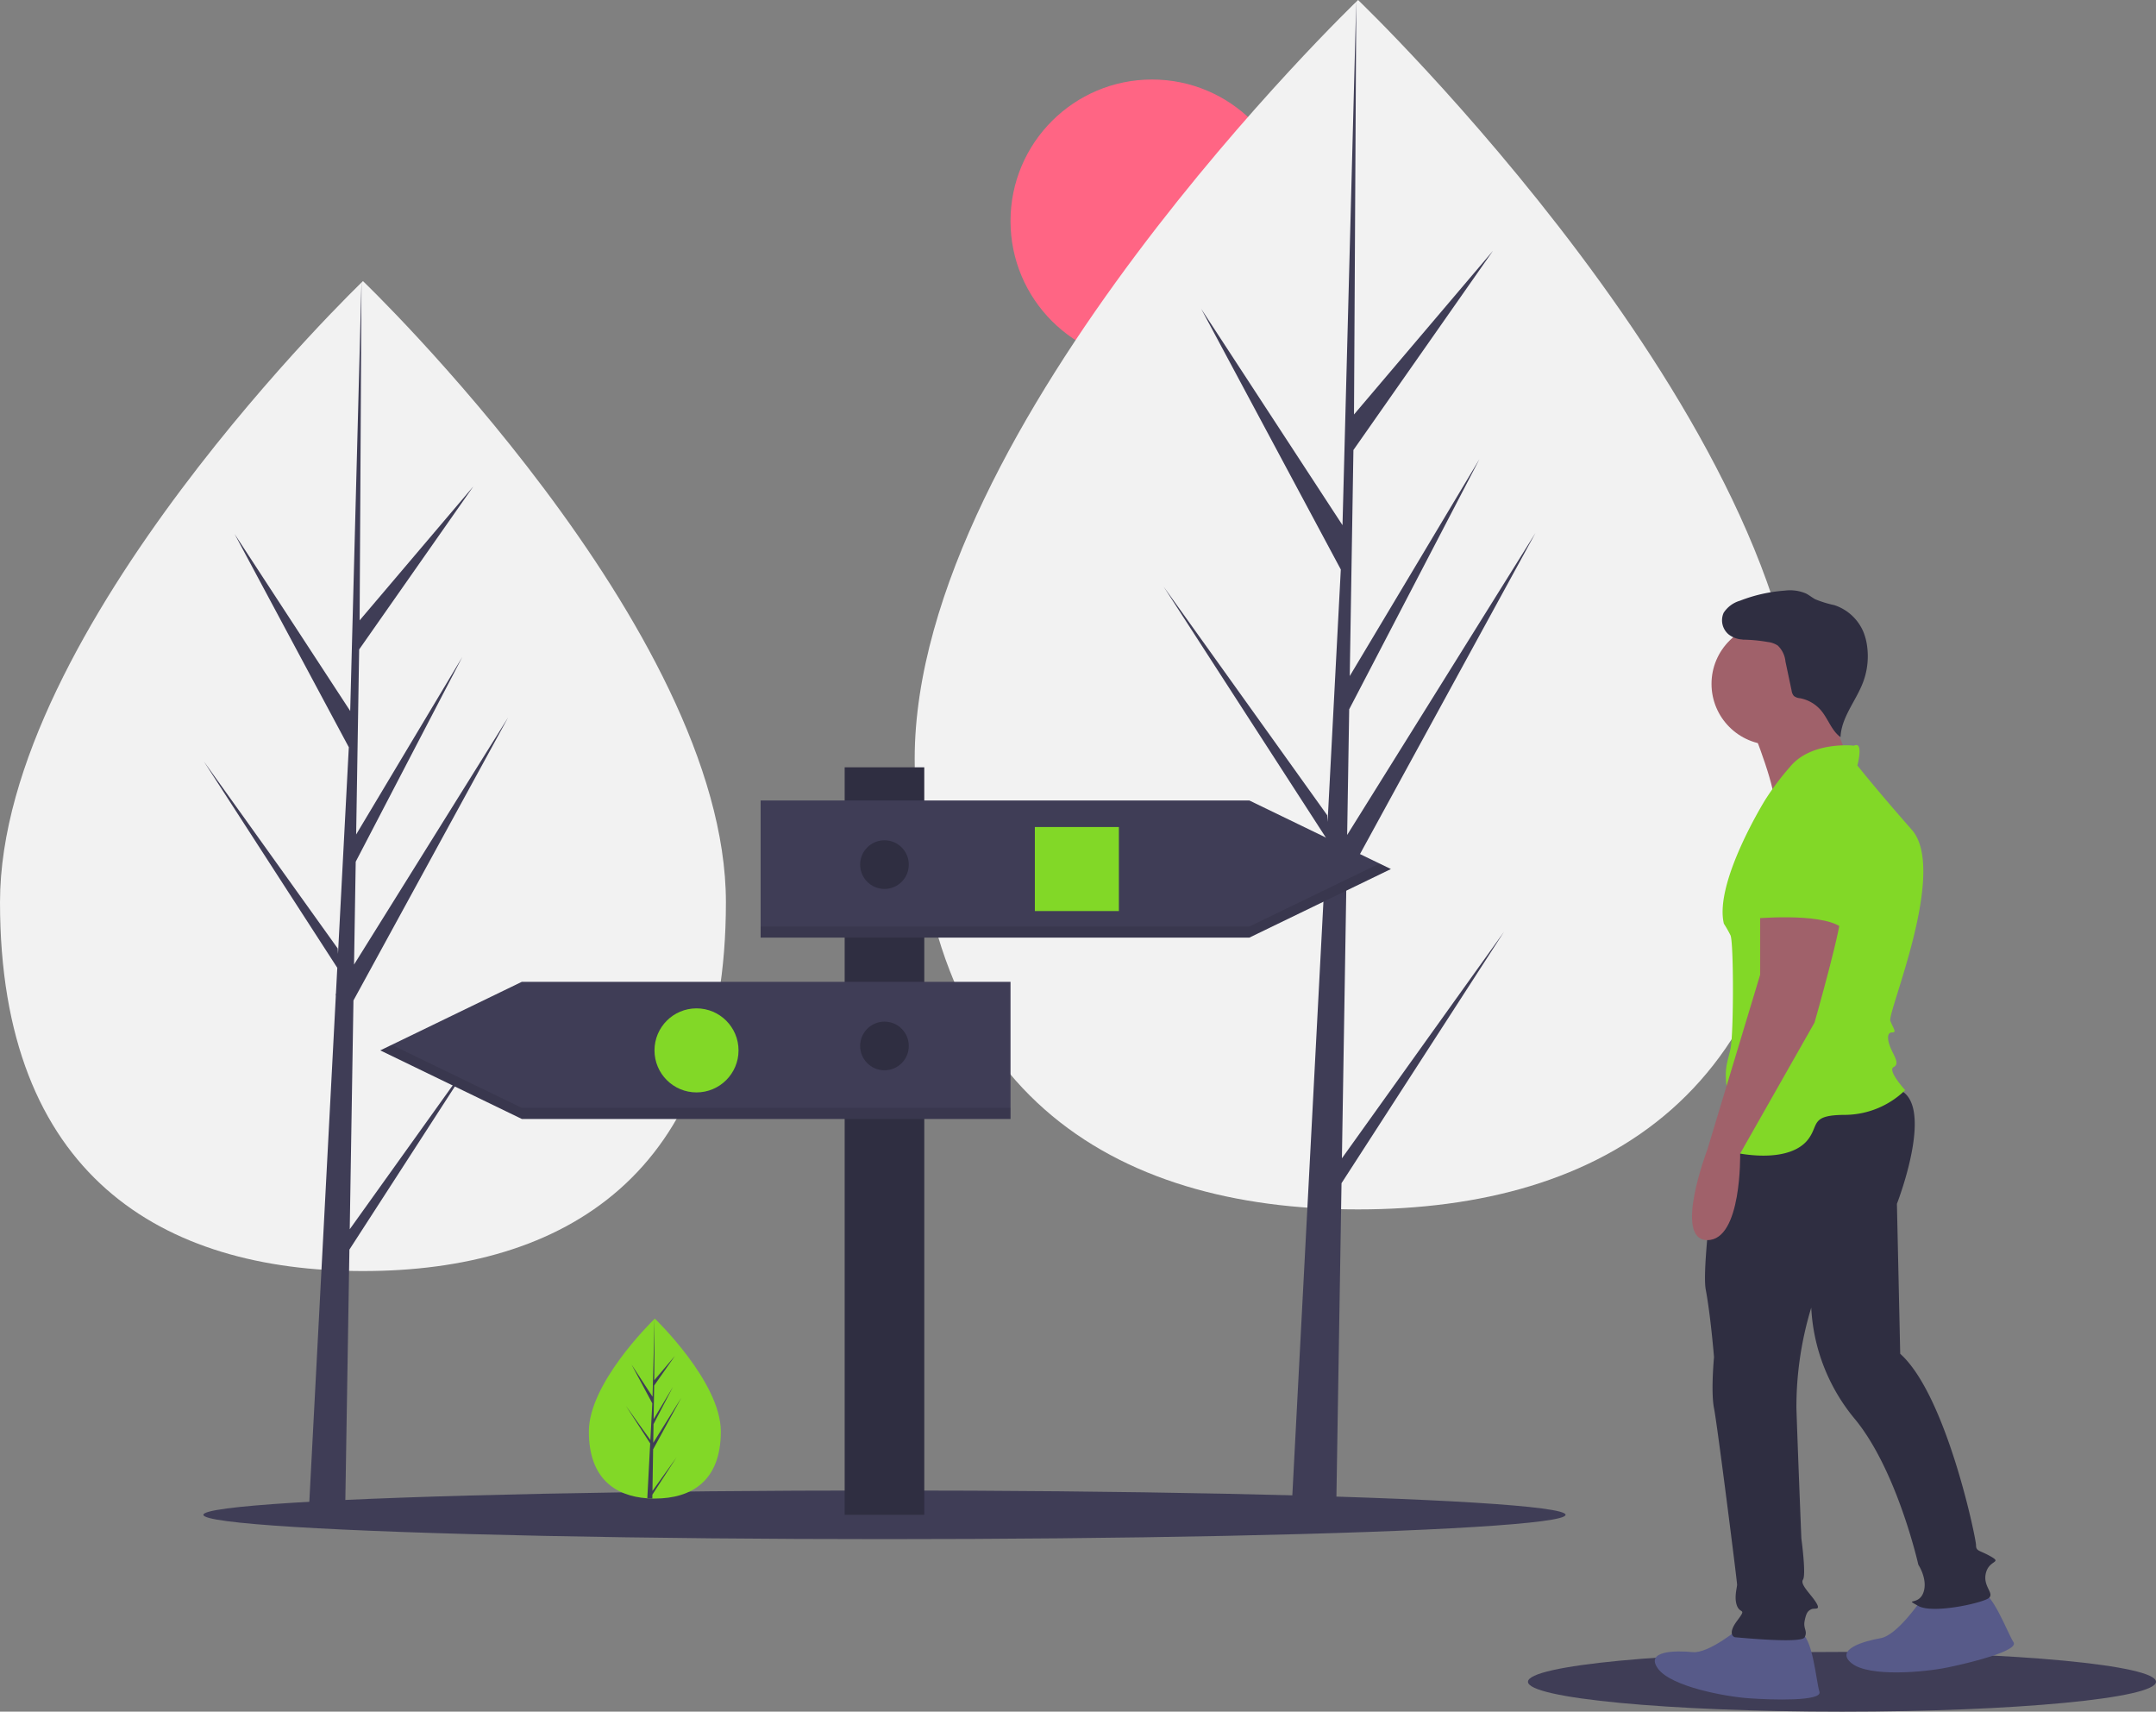 <svg xmlns="http://www.w3.org/2000/svg" width="365.184" height="289.894" viewBox="0 0 365.184 289.894"><rect x="0" y="0" width="365.184" height="289.894" fill="#808080" stroke="none"/><defs><style>.a{fill:#ff6584;}.b{fill:#f2f2f2;}.c{fill:#3f3d56;}.d{fill:#2f2e41;}.e{opacity:0.1;}.f{fill:#82d827;}.g{fill:#575a89;}.h{fill:#a0616a;}</style></defs><g transform="translate(0.001 0)"><circle class="a" cx="23.972" cy="23.972" r="23.972" transform="translate(171.161 13.468)"/><path class="b" d="M235.471,295.331c0,46.3-27.524,62.465-61.477,62.465s-61.477-16.166-61.477-62.465,61.477-105.2,61.477-105.2S235.471,249.031,235.471,295.331Z" transform="translate(-112.517 -142.521)"/><path class="c" d="M116.894,287.693l.629-38.748,26.2-47.937-26.1,41.859.283-17.423,18.059-34.682L117.98,220.832h0l.509-31.336,19.338-27.611-19.258,22.684.318-57.459-2,76.065.164-3.138L97.391,169.942l19.346,36.118-1.832,35-.055-.929-22.666-31.67,22.6,34.952-.229,4.377-.041.066.019.359L109.883,337h6.21l.745-45.862,22.542-34.866Z" transform="translate(-57.656 -79.5)"/><path class="b" d="M676.343,191.541c0,56.563-33.626,76.313-75.105,76.313s-75.1-19.75-75.1-76.313,75.1-128.52,75.1-128.52S676.343,134.978,676.343,191.541Z" transform="translate(-371.209 -63.021)"/><path class="c" d="M556.422,196.18l.769-47.338L589.2,90.278l-31.891,51.138.346-21.285,22.062-42.37L557.749,114.5h0l.622-38.282L582,42.484,558.469,70.2,558.858,0l-2.442,92.927.2-3.834L532.6,52.328l23.634,44.125-2.238,42.755-.066-1.135-27.69-38.691,27.607,42.7-.28,5.347-.05.081.023.439L547.857,256.42h7.586l.911-56.028,27.538-42.6Z" transform="translate(-329.129 0)"/><ellipse class="c" cx="115.365" cy="4.12" rx="115.365" ry="4.12" transform="translate(34.447 252.438)"/><ellipse class="c" cx="53.188" cy="5.057" rx="53.188" ry="5.057" transform="translate(258.808 279.781)"/><rect class="d" width="13.484" height="126.601" transform="translate(143.069 129.957)"/><path class="c" d="M426.745,385.181H343.967V361.958h82.778l23.972,11.611Z" transform="translate(-215.131 -226.383)"/><path class="e" d="M426.745,401.133H343.967v1.873h82.778l23.972-11.611-1.933-.936Z" transform="translate(-215.131 -244.208)"/><path class="c" d="M195.939,467.181h82.778V443.958H195.939l-23.972,11.611Z" transform="translate(-107.555 -277.669)"/><path class="e" d="M173.9,472.458l-1.933.936,23.972,11.611h82.778v-1.873H195.939Z" transform="translate(-107.555 -295.494)"/><rect class="f" width="14.233" height="14.233" transform="translate(175.282 140.07)"/><circle class="f" cx="7.117" cy="7.117" r="7.117" transform="translate(110.857 170.784)"/><circle class="d" cx="4.12" cy="4.12" r="4.12" transform="translate(145.691 142.317)"/><circle class="d" cx="4.12" cy="4.12" r="4.12" transform="translate(145.691 173.031)"/><path class="f" d="M401.164,678.385c0,8.416-5,11.354-11.175,11.354q-.214,0-.428,0c-.286-.006-.569-.02-.849-.039-5.57-.394-9.9-3.484-9.9-11.311,0-8.1,10.351-18.321,11.128-19.077h0l.045-.044S401.164,669.969,401.164,678.385Z" transform="translate(-279.071 -435.935)"/><path class="c" d="M400.063,688.452l4.087-5.711-4.1,6.338-.011.656c-.286-.006-.569-.02-.849-.039l.44-8.42,0-.065.007-.012.042-.8-4.108-6.354,4.121,5.757.01.169.333-6.362-3.517-6.565,3.559,5.449.347-13.189v0l-.058,10.4,3.5-4.123-3.515,5.019-.093,5.7,3.269-5.466-3.282,6.3-.052,3.167,4.745-7.608-4.763,8.713Z" transform="translate(-289.55 -435.934)"/><path class="g" d="M875.326,798.893s-5.3,4.466-8.095,4.187-8.095-.279-5.862,2.791,11.444,4.745,15.352,5.024,12.561.558,12-1.117-1.117-9.49-3.35-10.048S875.326,798.893,875.326,798.893Z" transform="translate(-580.545 -523.265)"/><path class="g" d="M959.967,784.023s-3.908,5.727-6.672,6.208-7.872,1.907-4.9,4.264,12.3,1.495,16.137.714,12.249-2.838,11.261-4.3-3.626-8.841-5.927-8.779S959.967,784.023,959.967,784.023Z" transform="translate(-634.747 -512.779)"/><path class="d" d="M886.417,559.742s-3.592,24.6-2.755,29.069,1.4,11.444,1.4,11.444-.558,5.862,0,8.653,3.908,29.308,3.908,29.867-.558,2.233,0,3.629,1.675.279,0,2.512-.558,2.791-.279,2.791,11.165,1.117,11.723,0-.279-1.4,0-2.791.558-1.675,1.117-1.954,1.675.279.837-1.117-2.791-3.07-2.233-3.908-.279-6.978-.279-6.978-.558-13.677-.837-22.051a57.758,57.758,0,0,1,2.512-17.027,31.937,31.937,0,0,0,7.257,18.7c7.257,8.653,10.886,24.842,10.886,24.842s1.675,2.512.837,4.745-3.35.837-.837,2.233,11.165-.558,12-1.4-1.117-1.954-.558-4.187,2.791-1.675.837-2.791-2.512-.837-2.512-1.954-5.024-25.4-12.84-32.379l-.558-25.4s6.978-17.864-.279-19.539S886.417,559.742,886.417,559.742Z" transform="translate(-594.743 -370.403)"/><path class="h" d="M904.74,382.831s4.745,11.723,3.629,13.4,13.677-5.583,13.677-5.583-4.745-11.723-4.745-13.119S904.74,382.831,904.74,382.831Z" transform="translate(-608.005 -259.606)"/><circle class="h" cx="10.328" cy="10.328" r="10.328" transform="translate(289.897 105.5)"/><path class="f" d="M912.592,400.019s-7.257-.837-10.886,3.629a45,45,0,0,0-4.187,5.583s-8.653,13.956-6.978,20.935a20.217,20.217,0,0,1,1.116,1.954c.558,1.116.558,16.748,0,19.26s-1.116,3.35-.558,6.978-4.466,9.49,1.4,10.607,10.328.279,12.282-2.233.279-4.187,6.42-4.187a14.771,14.771,0,0,0,10.049-4.187s-3.07-3.35-1.954-3.908,0-1.954-.558-3.35-.558-2.512.279-2.512.279-.558-.279-1.954,9.769-25.4,3.629-32.379-9.211-10.886-9.211-10.886S914.267,399.181,912.592,400.019Z" transform="translate(-598.551 -273.724)"/><path class="h" d="M889.2,471v12.282l-8.932,29.587s-5.862,15.352,0,15.352,5.548-14.653,5.548-14.653l12.6-22.192s5.024-17.585,4.466-18.981S889.2,471,889.2,471Z" transform="translate(-591.07 -318.187)"/><path class="f" d="M910.249,422.555s-8.374,3.35-6.141,12.282,0,8.653,0,8.653,11.444-1.117,15.073,1.4l.837-3.35S923.368,422.276,910.249,422.555Z" transform="translate(-607.373 -287.886)"/><path class="d" d="M896.237,338.062a4.121,4.121,0,0,1-3.871-.6,3.118,3.118,0,0,1-.88-3.681,4.924,4.924,0,0,1,2.774-2.053,25.78,25.78,0,0,1,7.555-1.706,6.875,6.875,0,0,1,3.634.49c.545.279,1.019.682,1.559.971a18.547,18.547,0,0,0,3.221.992A8.063,8.063,0,0,1,915.157,337a9.719,9.719,0,0,1,.607,2.248,12.523,12.523,0,0,1-.651,6.269c-1.19,3.168-3.685,5.938-3.826,9.319-1.527-1.108-2.094-3.108-3.318-4.545a6.181,6.181,0,0,0-3.528-2.046,1.965,1.965,0,0,1-1.052-.383,1.693,1.693,0,0,1-.384-.9l-1.045-4.935a4.3,4.3,0,0,0-1.307-2.709,3.955,3.955,0,0,0-1.7-.6,26.721,26.721,0,0,0-4.364-.4" transform="translate(-599.539 -229.987)"/></g></svg>